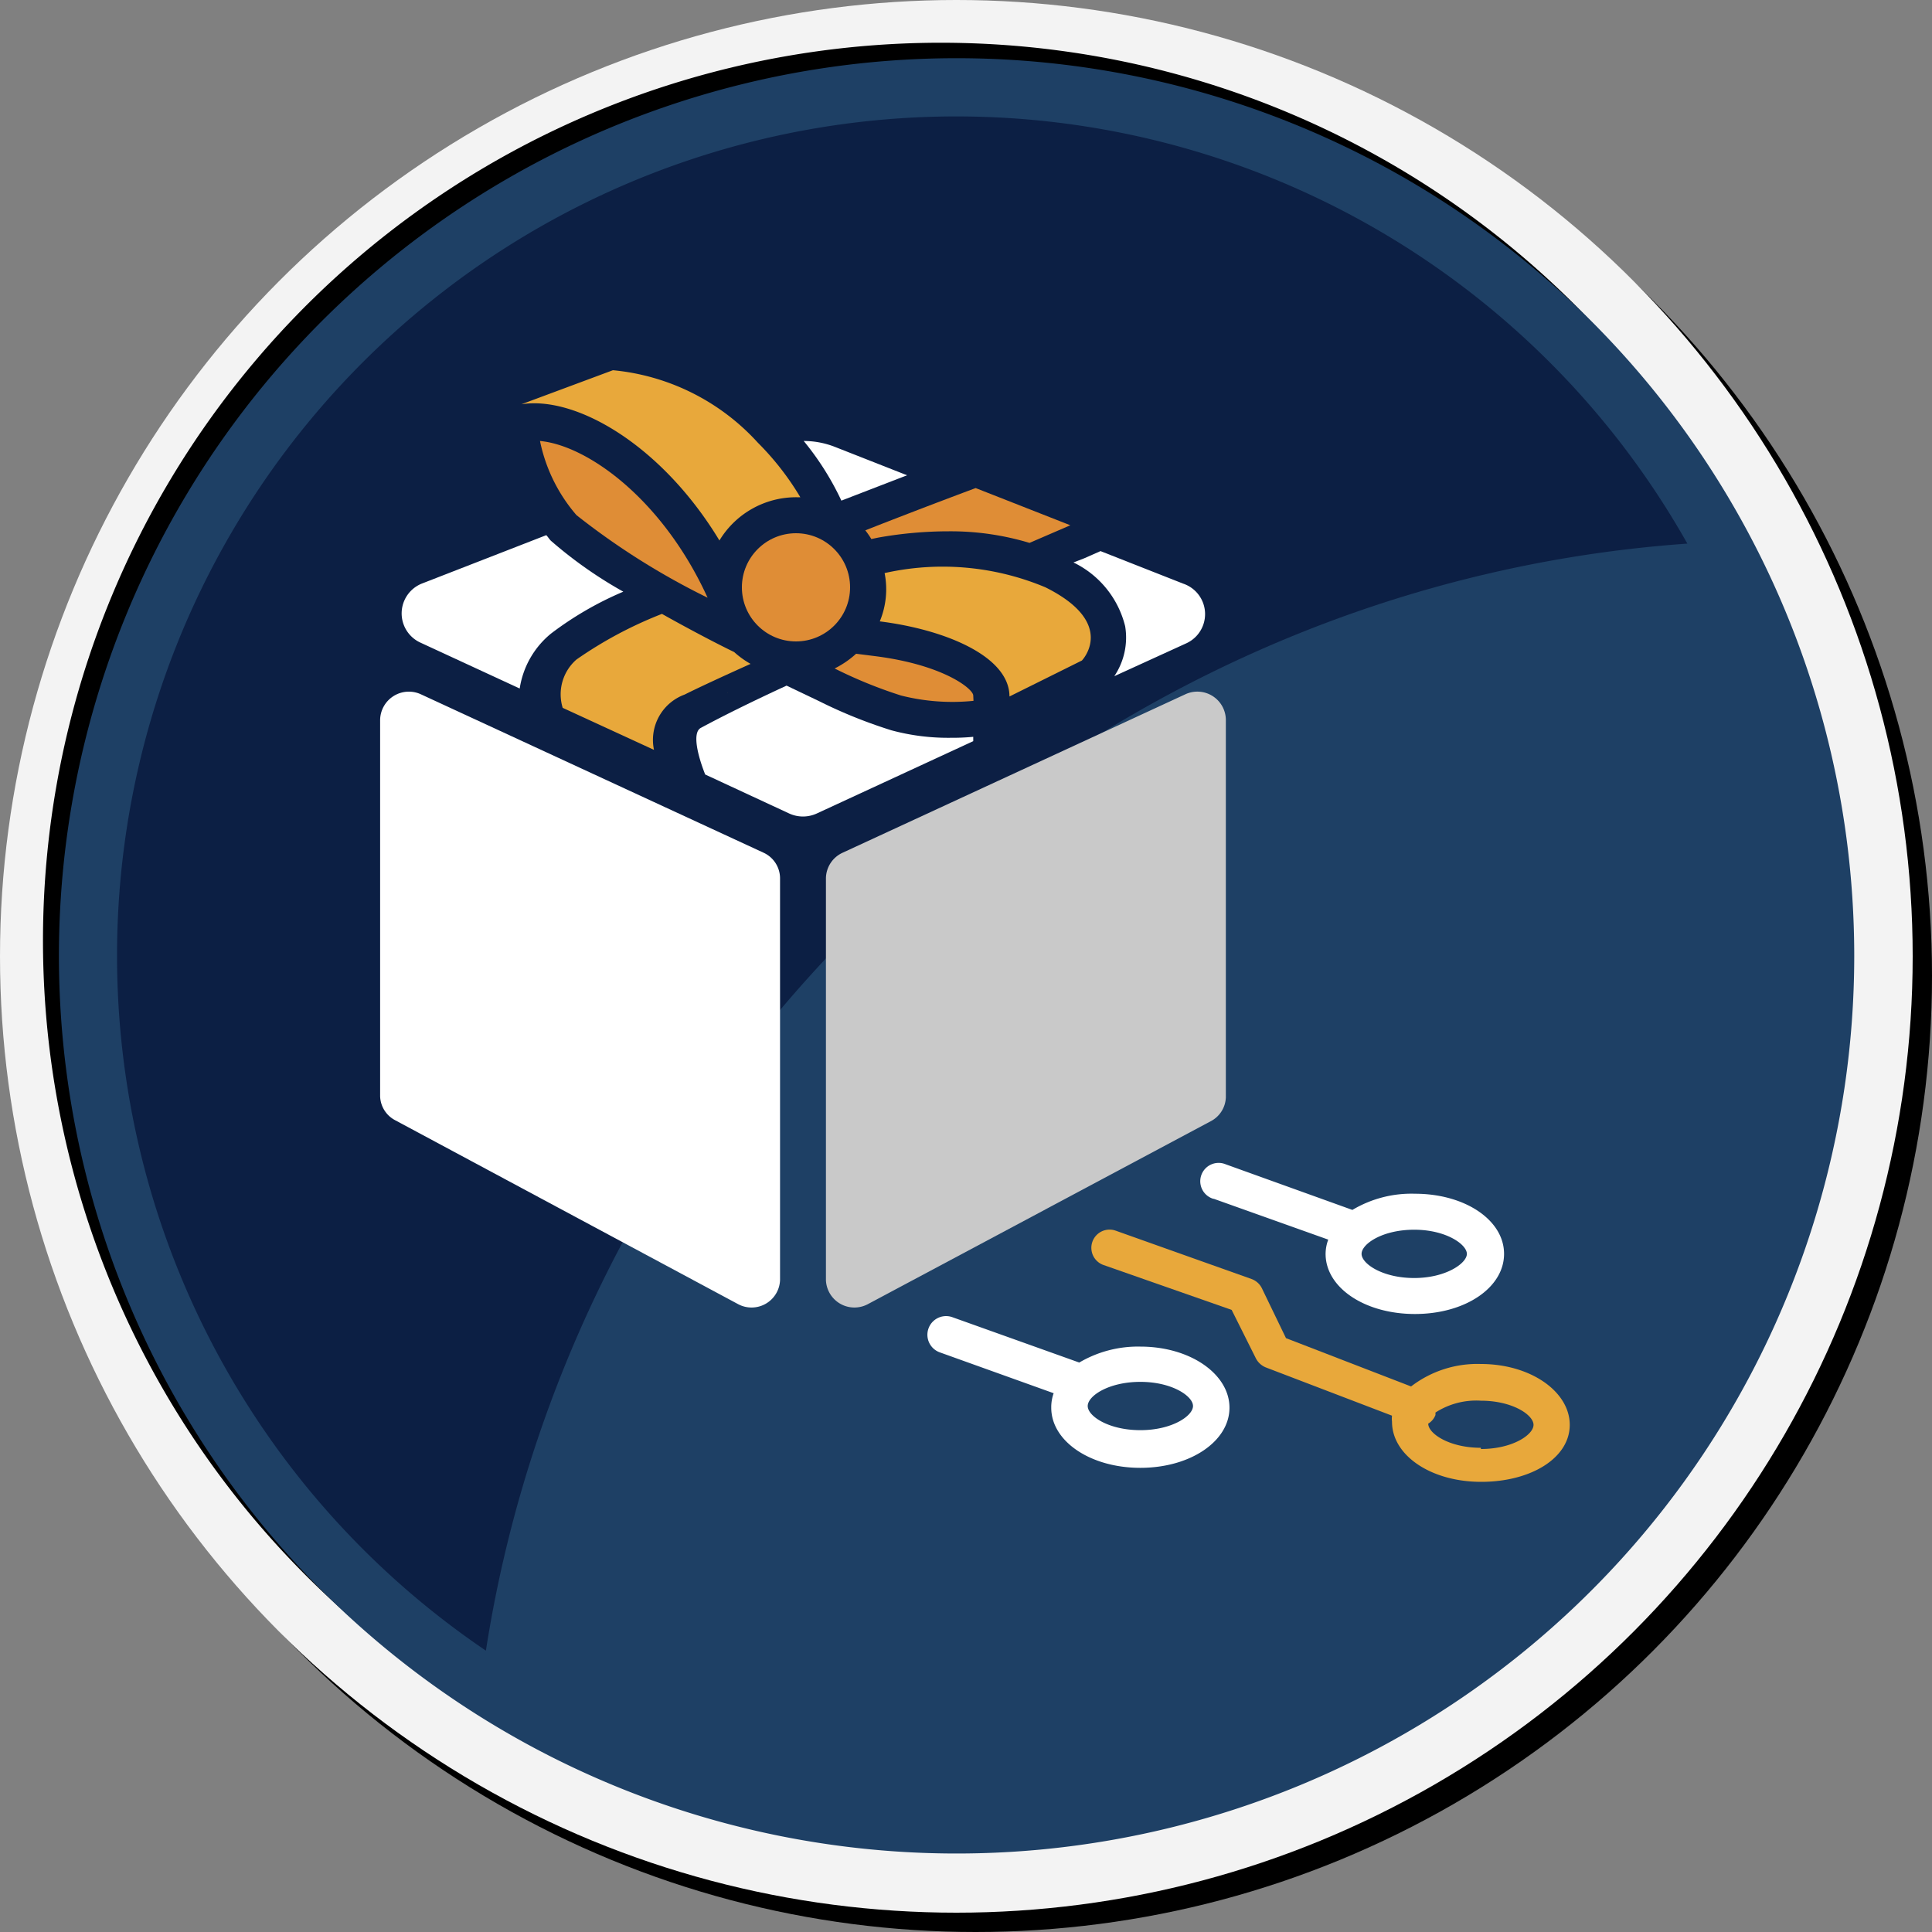 <svg id="Layer_1" data-name="Layer 1" xmlns="http://www.w3.org/2000/svg" viewBox="0 0 80 80"><rect x="0" y="0" width="80" height="80" fill="#808080" stroke="none"/><defs><style>.cls-1{fill:#f3f3f3;}.cls-2{fill:#1e4065;}.cls-3{fill:#0c1f44;}.cls-4{fill:#fff;}.cls-5{fill:#c9c9c9;}.cls-6{fill:#e8a83b;}.cls-7{fill:#df8d36;}</style></defs><title>icon-gift-sirius-full-color-80h</title><circle cx="40.4" cy="40.4" r="39.6"/><circle class="cls-1" cx="39.6" cy="39.6" r="39.6"/><path d="M76.14,38.94A37.18,37.18,0,1,1,39,1.77,37.18,37.18,0,0,1,76.14,38.94Z"/><path class="cls-2" d="M76.78,39.59A37.17,37.17,0,1,1,39.61,2.41,37.17,37.17,0,0,1,76.78,39.59Z"/><path class="cls-3" d="M69.87,22.51A34.75,34.75,0,1,0,20.12,68.35C23.94,43.8,44.77,24.28,69.87,22.51Z"/><path class="cls-4" d="M31.62,35.31,17.43,28.75a1.19,1.19,0,0,0-1.69,1.07V45.39a1.16,1.16,0,0,0,.63,1L30.56,54a1.18,1.18,0,0,0,1.74-1V36.38A1.17,1.17,0,0,0,31.62,35.31Z"/><path class="cls-5" d="M49.08,28.75,34.89,35.31a1.18,1.18,0,0,0-.69,1.07V53a1.18,1.18,0,0,0,1.74,1l14.19-7.57a1.16,1.16,0,0,0,.63-1V29.82A1.18,1.18,0,0,0,49.08,28.75Z"/><polygon class="cls-6" points="19.68 18.3 19.67 18.3 19.67 18.3 19.68 18.3"/><path class="cls-4" d="M34.84,20.73l2.72-1.05-3-1.18a3.54,3.54,0,0,0-1.28-.24A11.71,11.71,0,0,1,34.84,20.73Z"/><path class="cls-7" d="M22.36,18.26a6.77,6.77,0,0,0,1.51,3.07,30.13,30.13,0,0,0,5.43,3.42C27.44,20.67,24.32,18.44,22.36,18.26Z"/><path class="cls-4" d="M22.81,22.39c-.07-.07-.12-.16-.19-.23l-5.14,2a1.33,1.33,0,0,0-.07,2.45l4.11,1.9a3.64,3.64,0,0,1,1.29-2.27,13.87,13.87,0,0,1,3-1.74A17.71,17.71,0,0,1,22.81,22.39Z"/><path class="cls-7" d="M40.3,28.8c0-.27-1.22-1.27-4.06-1.63l-.79-.1a3.9,3.9,0,0,1-.89.61,19,19,0,0,0,2.75,1.12,8.66,8.66,0,0,0,3,.22Z"/><polygon class="cls-6" points="30.14 28.67 30.13 28.68 30.14 28.68 30.14 28.67"/><path class="cls-4" d="M39.38,30.55a9,9,0,0,1-2.47-.31,20,20,0,0,1-3-1.21l-1.34-.64c-1.3.6-2.53,1.2-3.55,1.75-.36.19-.14,1.12.18,1.93l3.49,1.62a1.37,1.37,0,0,0,1.12,0l6.49-3v-.18A9,9,0,0,1,39.38,30.55Z"/><path class="cls-4" d="M49,24.17l-3.43-1.35-.68.3-.44.17a4,4,0,0,1,2.14,2.64A2.86,2.86,0,0,1,46.14,28l3-1.37A1.33,1.33,0,0,0,49,24.17Z"/><path class="cls-7" d="M36.37,22.26A16.7,16.7,0,0,1,39.29,22a11.32,11.32,0,0,1,3.34.48l1.69-.73L40.4,20.21s-2,.74-4.57,1.75a3.27,3.27,0,0,1,.25.36Z"/><path class="cls-6" d="M43.29,24.32a11,11,0,0,0-6.66-.59,3.46,3.46,0,0,1-.2,2c2.72.34,5.37,1.45,5.37,3.11l3-1.49S46.28,25.81,43.29,24.32Z"/><path class="cls-6" d="M27.41,25.42a16.89,16.89,0,0,0-3.54,1.89,1.91,1.91,0,0,0-.57,2l3.78,1.74a2,2,0,0,1,1.27-2.29c.58-.29,1.55-.74,2.73-1.27A3.78,3.78,0,0,1,30.4,27C29.86,26.74,28.69,26.14,27.41,25.42Z"/><path class="cls-6" d="M33,20.59h.14a11.51,11.51,0,0,0-1.76-2.26,9.28,9.28,0,0,0-6-3l-3.79,1.41c2.26-.36,5.81,1.69,8.2,5.64A3.71,3.71,0,0,1,33,20.59Z"/><circle class="cls-7" cx="32.96" cy="24.32" r="2.24"/><path class="cls-4" d="M50.26,49.64,55,51.33a1.71,1.71,0,0,0-.11.59c0,1.4,1.62,2.49,3.7,2.49s3.69-1.09,3.69-2.49-1.62-2.49-3.69-2.49A4.77,4.77,0,0,0,56,50.1l-5.25-1.89a.76.76,0,1,0-.51,1.43Zm10.48,2.28c0,.39-.87,1-2.18,1s-2.18-.59-2.18-1,.86-1,2.18-1S60.74,51.53,60.74,51.92Z"/><path class="cls-4" d="M47.22,55.76a4.79,4.79,0,0,0-2.53.66l-5.26-1.88A.75.75,0,0,0,38.92,56l4.71,1.69a1.72,1.72,0,0,0-.1.6c0,1.39,1.62,2.49,3.69,2.49s3.69-1.1,3.69-2.49S49.29,55.76,47.22,55.76Zm0,3.46c-1.31,0-2.18-.58-2.18-1s.87-1,2.18-1,2.18.59,2.18,1S48.53,59.22,47.22,59.22Z"/><path class="cls-6" d="M61.32,56.48a4.5,4.5,0,0,0-2.89.93l-5.18-2-1-2.07a.77.77,0,0,0-.43-.38l-5.62-2a.75.75,0,1,0-.51,1.42L51,54.24l1,2a.8.8,0,0,0,.41.38l5.23,2a1.06,1.06,0,0,0,0,.25c0,1.4,1.62,2.49,3.69,2.49S65,60.37,65,59,63.39,56.48,61.32,56.48Zm0,3.47c-1.31,0-2.18-.59-2.18-1a.72.72,0,0,0,.3-.36l0-.1A3.11,3.11,0,0,1,61.32,58c1.31,0,2.18.59,2.18,1S62.63,60,61.32,60Z"/></svg>
